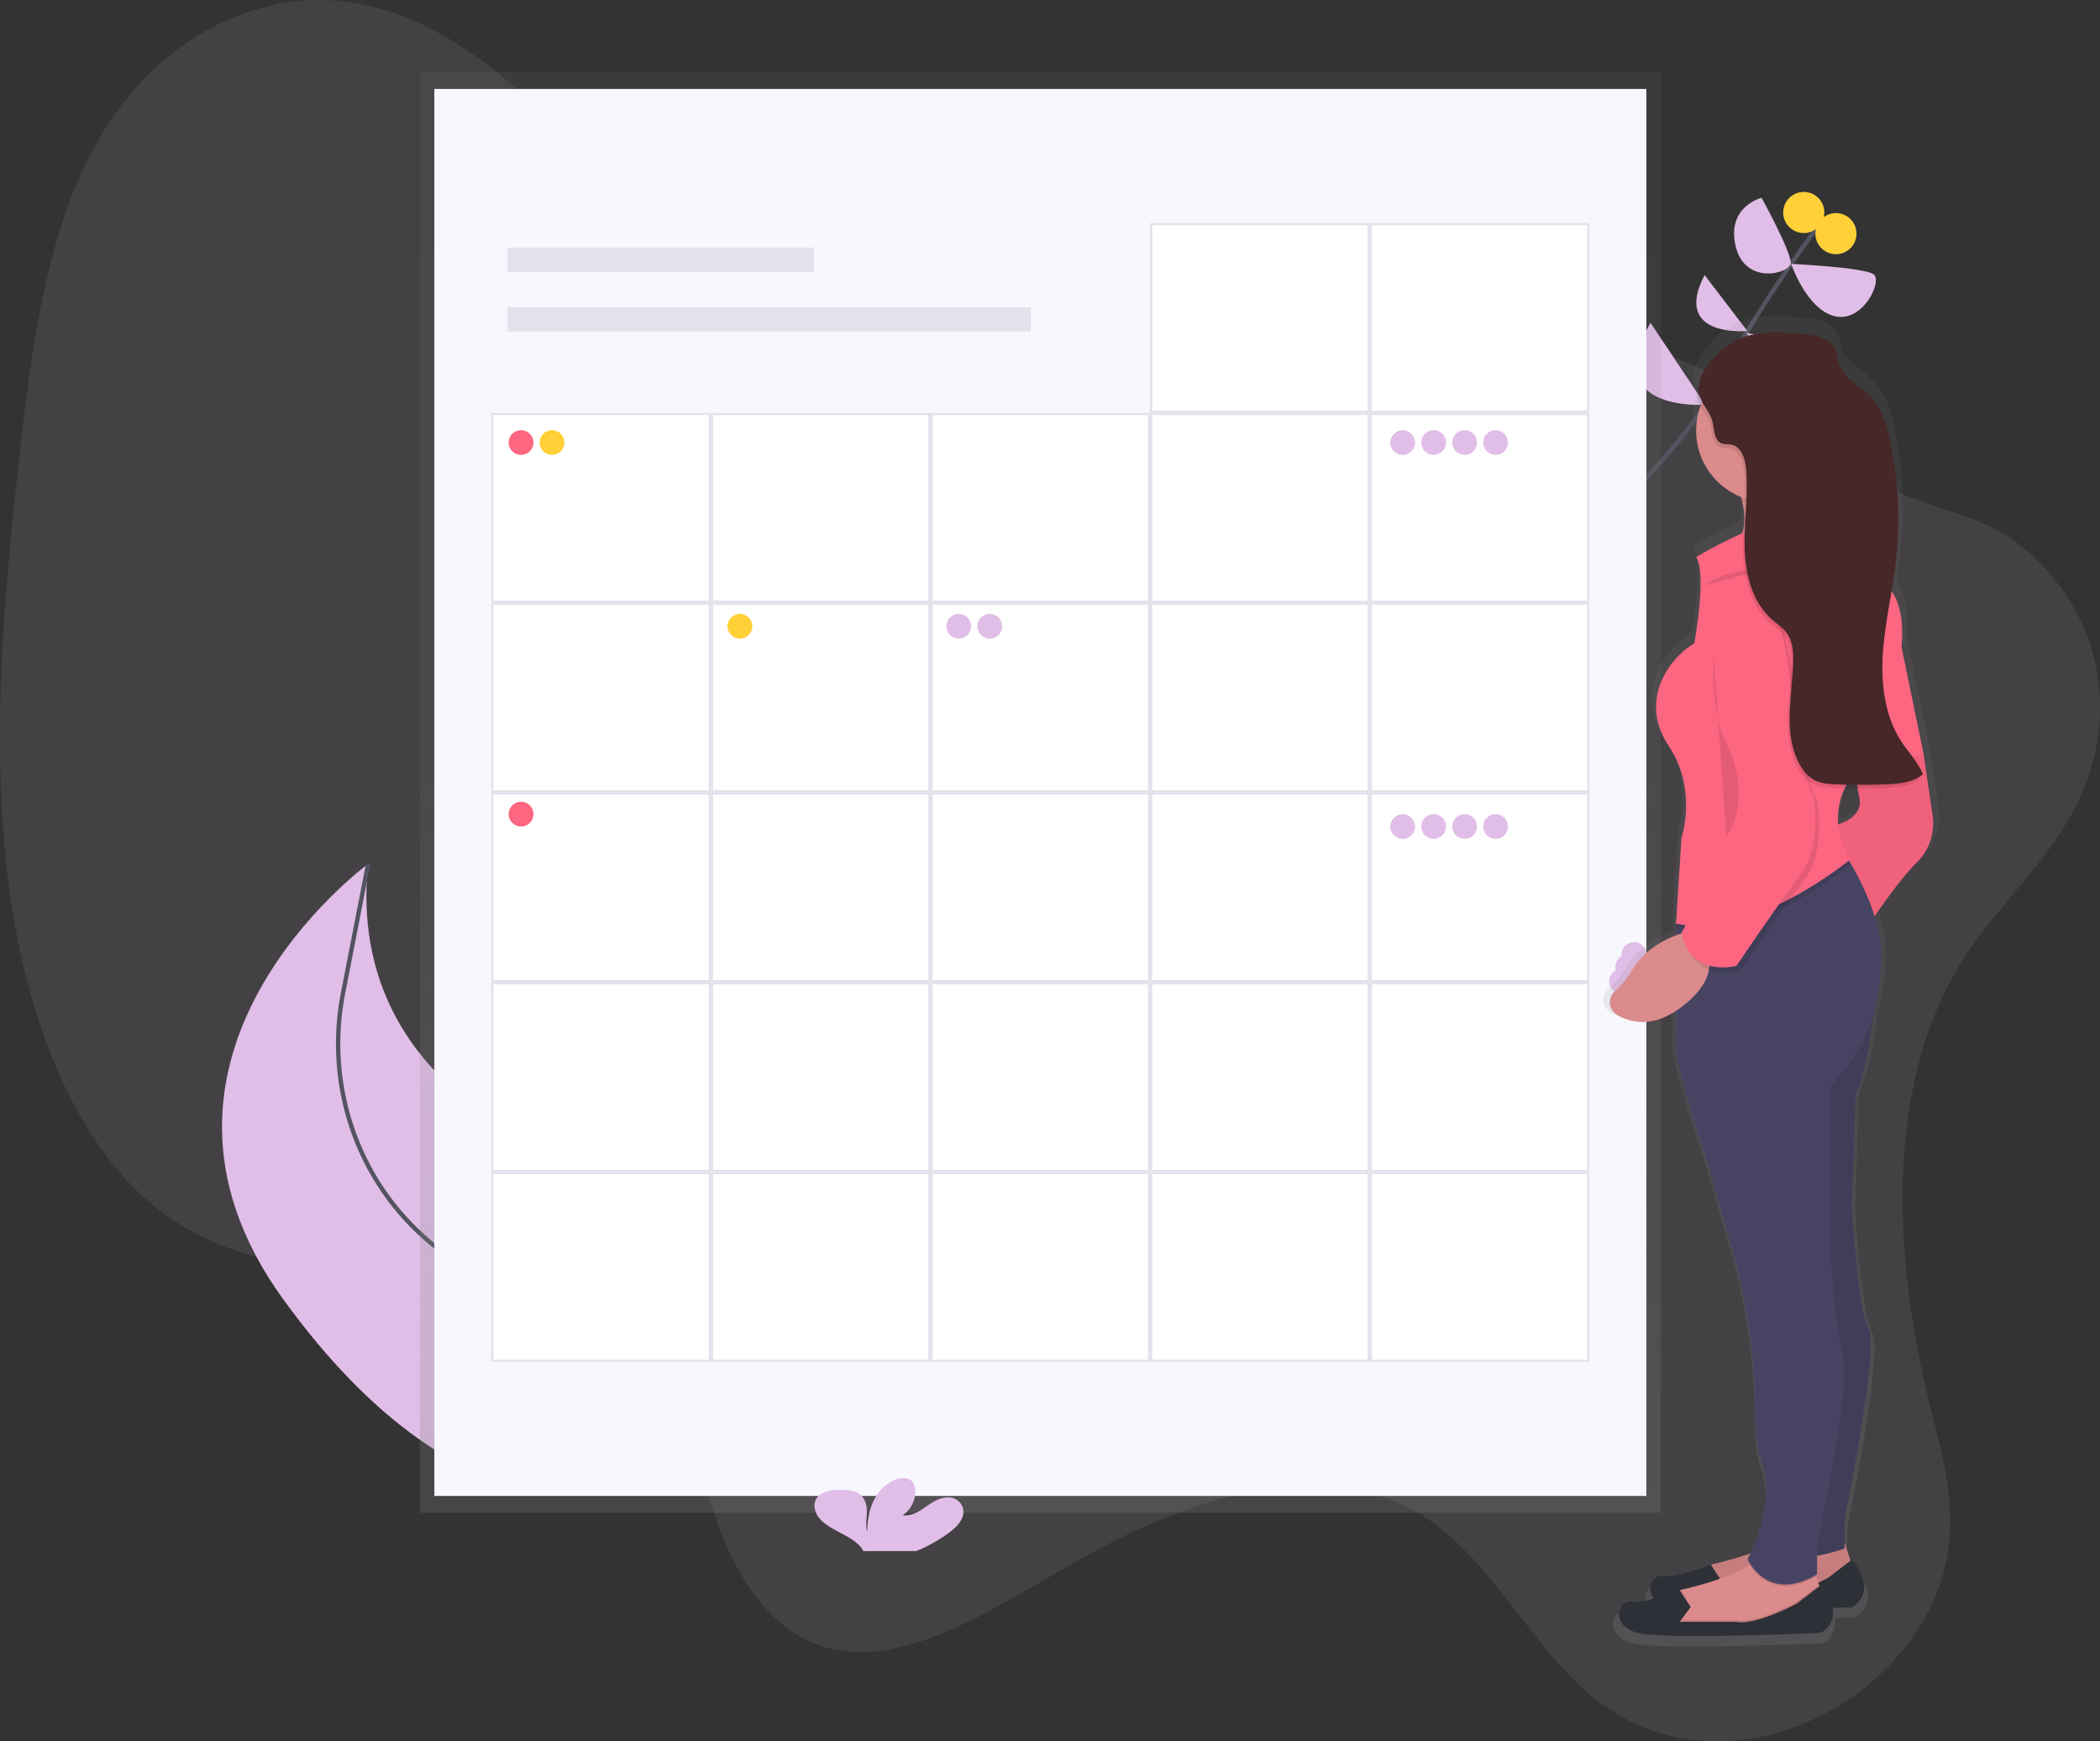 <svg id="53917d2c-59b7-443c-9dc6-ca37ebed1a74" data-name="Layer 1" xmlns="http://www.w3.org/2000/svg" xmlns:xlink="http://www.w3.org/1999/xlink" width="965.64" height="800.81" viewBox="0 0 965.64 800.81"><rect x="0" y="0" width="965.64" height="800.81" fill="#333333" stroke="none"/><defs><linearGradient id="5075b4d4-ce6f-410a-b63e-15cf2dd063e7" x1="478.38" y1="695.72" x2="478.38" y2="33.2" gradientUnits="userSpaceOnUse"><stop offset="0" stop-color="gray" stop-opacity="0.25"/><stop offset="0.54" stop-color="gray" stop-opacity="0.12"/><stop offset="1" stop-color="gray" stop-opacity="0.1"/></linearGradient><linearGradient id="dee71953-6e04-4c93-a054-139b0acb5af5" x1="1834.21" y1="806.87" x2="1834.21" y2="194.98" gradientTransform="matrix(-1, 0, 0, 1, 2766, 0)" xlink:href="#5075b4d4-ce6f-410a-b63e-15cf2dd063e7"/></defs><title>events</title><path d="M1019.06,492.09c-37.09,60-30.14,141.74-13.85,206.19,5.45,21.58,11.73,44.36,7.07,68.51-5.7,29.53-26.48,52.72-47.51,66-38.34,24.15-82.12,23.48-114-1.77-27.53-21.81-45.66-59.85-73.77-80.49-47-34.55-111.54-13.61-167.58,18.68C569.79,792,526.17,821,489.54,804.58c-25.77-11.53-41.84-44.06-49.34-79.46-3.62-17.09-5.81-35.76-14.11-48.78-4.94-7.74-11.73-12.92-18.77-17.17-64.25-38.74-151.18-6.35-213.14-50.22-41.85-29.62-65.64-90.8-73.46-156.22s-1.39-135.42,6.66-204.34c5.73-49,13.48-101.42,39.2-141.27,27.21-42.15,70.1-61,107.38-57s69.65,27.62,97.55,56.49c34.87,36.08,66.32,82.16,111.45,93.8,30.74,7.93,64.31-1.25,97-6.44,54.58-8.68,108.4-6.19,161.84-2.93,51.16,3.12,102.63,7,150.3,25,33.73,12.75,59.62,39.29,91.1,56.55,20.52,11.25,43.67,12.68,62.79,27.68,23.55,18.48,43.93,52.59,34.5,95.71C1071.5,437,1038.74,460.25,1019.06,492.09Z" transform="translate(-117.18 -49.59)" fill="#e1bee7" opacity="0.1"/><path d="M781.67,356.47s101-84.63,123.46-127.3,51.05-79.44,51.05-79.44" transform="translate(-117.18 -49.59)" fill="none" stroke="#535461" stroke-miterlimit="10" stroke-width="2"/><path d="M942.9,245.12l-43.69-9.85S909.52,281.35,942.9,245.12Z" transform="translate(-117.18 -49.59)" fill="#e1bee7"/><path d="M876.14,198.08l25.14,37.65S852.13,239.28,876.14,198.08Z" transform="translate(-117.18 -49.59)" fill="#e1bee7"/><path d="M960.09,209.73l-39.93-7S945.24,240.88,960.09,209.73Z" transform="translate(-117.18 -49.59)" fill="#e1bee7"/><path d="M901,176.08l19.67,25.76S885.85,205.14,901,176.08Z" transform="translate(-117.18 -49.59)" fill="#e1bee7"/><path d="M940.81,170.95s34,1.62,38,4.87-5.07,22.3-18,19.19S940.81,170.95,940.81,170.95Z" transform="translate(-117.18 -49.59)" fill="#e1bee7"/><path d="M927.22,140.56s13.89,25.31,13.37,30.13-21.17,10.23-25.34-8S927.22,140.56,927.22,140.56Z" transform="translate(-117.18 -49.59)" fill="#e1bee7"/><circle cx="963.75" cy="154.12" r="9.49" transform="matrix(0.3, -0.95, 0.95, 0.3, 408.68, 976.78)" fill="#ffd037"/><circle cx="948.9" cy="144.43" r="9.49" transform="matrix(0.3, -0.95, 0.95, 0.3, 407.54, 955.85)" fill="#ffd037"/><path d="M466.64,688.22S482.85,640,380.09,581.87c0,0-104.34-30.43-93.67-134.93,0,0-120.28,88.12-38.89,200.37s151.64,87.75,151.64,87.75Z" transform="translate(-117.18 -49.59)" fill="#e1bee7"/><path d="M435.31,710s-50.14-54.19-98.2-75.14A95.71,95.71,0,0,1,311,617.47c-30.64-28-44-70.25-36.1-111l11.55-59.53" transform="translate(-117.18 -49.59)" fill="none" stroke="#535461" stroke-miterlimit="10" stroke-width="2"/><rect x="193.07" y="33.2" width="570.61" height="662.53" fill="url(#5075b4d4-ce6f-410a-b63e-15cf2dd063e7)"/><rect x="199.72" y="40.91" width="557.32" height="647.09" fill="#f7f7fd"/><rect x="233.38" y="113.85" width="140.89" height="11.22" fill="#e2e2ec"/><rect x="233.38" y="141.28" width="240.63" height="11.22" fill="#e2e2ec"/><rect x="630.36" y="103.13" width="99.99" height="86.28" fill="#fff"/><path d="M847,153.22V238.5H748V153.22h99m1-1H747V239.5H848V152.22Z" transform="translate(-117.18 -49.59)" fill="#e2e2ec"/><rect x="529.37" y="103.13" width="99.99" height="86.28" fill="#fff"/><path d="M746,153.22V238.5h-99V153.22h99m1-1h-101V239.5H747V152.22Z" transform="translate(-117.18 -49.59)" fill="#e2e2ec"/><rect x="630.36" y="190.41" width="99.99" height="86.28" fill="#fff"/><path d="M847,240.5v85.28H748V240.5h99m1-1H747v87.28H848V239.5Z" transform="translate(-117.18 -49.59)" fill="#e2e2ec"/><rect x="529.37" y="190.41" width="99.99" height="86.28" fill="#fff"/><path d="M746,240.5v85.28h-99V240.5h99m1-1h-101v87.28H747V239.5Z" transform="translate(-117.18 -49.59)" fill="#e2e2ec"/><rect x="428.38" y="190.41" width="99.99" height="86.28" fill="#fff"/><path d="M645.05,240.5v85.28h-99V240.5h99m1-1h-101v87.28h101V239.5Z" transform="translate(-117.18 -49.59)" fill="#e2e2ec"/><rect x="327.39" y="190.41" width="99.99" height="86.28" fill="#fff"/><path d="M544.06,240.5v85.28h-99V240.5h99m1-1h-101v87.28h101V239.5Z" transform="translate(-117.18 -49.59)" fill="#e2e2ec"/><rect x="226.4" y="190.41" width="99.99" height="86.28" fill="#fff"/><path d="M443.07,240.5v85.28h-99V240.5h99m1-1h-101v87.28h101V239.5Z" transform="translate(-117.18 -49.59)" fill="#e2e2ec"/><rect x="630.36" y="277.68" width="99.99" height="86.28" fill="#fff"/><path d="M847,327.78v85.28H748V327.78h99m1-1H747v87.28H848V326.78Z" transform="translate(-117.18 -49.59)" fill="#e2e2ec"/><rect x="529.37" y="277.68" width="99.99" height="86.28" fill="#fff"/><path d="M746,327.78v85.28h-99V327.78h99m1-1h-101v87.28H747V326.78Z" transform="translate(-117.18 -49.59)" fill="#e2e2ec"/><rect x="428.38" y="277.68" width="99.99" height="86.28" fill="#fff"/><path d="M645.05,327.78v85.28h-99V327.78h99m1-1h-101v87.28h101V326.78Z" transform="translate(-117.18 -49.59)" fill="#e2e2ec"/><rect x="327.39" y="277.68" width="99.99" height="86.28" fill="#fff"/><path d="M544.06,327.78v85.28h-99V327.78h99m1-1h-101v87.28h101V326.78Z" transform="translate(-117.18 -49.59)" fill="#e2e2ec"/><rect x="226.4" y="277.68" width="99.99" height="86.28" fill="#fff"/><path d="M443.07,327.78v85.28h-99V327.78h99m1-1h-101v87.28h101V326.78Z" transform="translate(-117.18 -49.59)" fill="#e2e2ec"/><rect x="630.36" y="364.96" width="99.99" height="86.28" fill="#fff"/><path d="M847,415.05v85.28H748V415.05h99m1-1H747v87.28H848V414.05Z" transform="translate(-117.18 -49.59)" fill="#e2e2ec"/><rect x="529.37" y="364.96" width="99.99" height="86.28" fill="#fff"/><path d="M746,415.05v85.28h-99V415.05h99m1-1h-101v87.28H747V414.05Z" transform="translate(-117.18 -49.59)" fill="#e2e2ec"/><rect x="428.38" y="364.96" width="99.99" height="86.28" fill="#fff"/><path d="M645.05,415.05v85.28h-99V415.05h99m1-1h-101v87.28h101V414.05Z" transform="translate(-117.18 -49.59)" fill="#e2e2ec"/><rect x="327.39" y="364.96" width="99.99" height="86.28" fill="#fff"/><path d="M544.06,415.05v85.28h-99V415.05h99m1-1h-101v87.28h101V414.05Z" transform="translate(-117.18 -49.59)" fill="#e2e2ec"/><rect x="226.4" y="364.96" width="99.99" height="86.28" fill="#fff"/><path d="M443.07,415.05v85.28h-99V415.05h99m1-1h-101v87.28h101V414.05Z" transform="translate(-117.18 -49.59)" fill="#e2e2ec"/><rect x="630.36" y="452.23" width="99.99" height="86.28" fill="#fff"/><path d="M847,502.33V587.6H748V502.33h99m1-1H747V588.6H848V501.33Z" transform="translate(-117.18 -49.59)" fill="#e2e2ec"/><rect x="529.37" y="452.23" width="99.99" height="86.28" fill="#fff"/><path d="M746,502.33V587.6h-99V502.33h99m1-1h-101V588.6H747V501.33Z" transform="translate(-117.18 -49.59)" fill="#e2e2ec"/><rect x="428.38" y="452.23" width="99.99" height="86.28" fill="#fff"/><path d="M645.05,502.33V587.6h-99V502.33h99m1-1h-101V588.6h101V501.33Z" transform="translate(-117.18 -49.59)" fill="#e2e2ec"/><rect x="327.39" y="452.23" width="99.99" height="86.28" fill="#fff"/><path d="M544.06,502.33V587.6h-99V502.33h99m1-1h-101V588.6h101V501.33Z" transform="translate(-117.18 -49.59)" fill="#e2e2ec"/><rect x="226.4" y="452.23" width="99.99" height="86.28" fill="#fff"/><path d="M443.07,502.33V587.6h-99V502.33h99m1-1h-101V588.6h101V501.33Z" transform="translate(-117.18 -49.59)" fill="#e2e2ec"/><rect x="630.36" y="539.51" width="99.99" height="86.28" fill="#fff"/><path d="M847,589.6v85.28H748V589.6h99m1-1H747v87.28H848V588.6Z" transform="translate(-117.18 -49.59)" fill="#e2e2ec"/><rect x="529.37" y="539.51" width="99.99" height="86.28" fill="#fff"/><path d="M746,589.6v85.28h-99V589.6h99m1-1h-101v87.28H747V588.6Z" transform="translate(-117.18 -49.59)" fill="#e2e2ec"/><rect x="428.38" y="539.51" width="99.99" height="86.28" fill="#fff"/><path d="M645.05,589.6v85.28h-99V589.6h99m1-1h-101v87.28h101V588.6Z" transform="translate(-117.18 -49.59)" fill="#e2e2ec"/><rect x="327.39" y="539.51" width="99.99" height="86.28" fill="#fff"/><path d="M544.06,589.6v85.28h-99V589.6h99m1-1h-101v87.28h101V588.6Z" transform="translate(-117.18 -49.59)" fill="#e2e2ec"/><rect x="226.4" y="539.51" width="99.99" height="86.28" fill="#fff"/><path d="M443.07,589.6v85.28h-99V589.6h99m1-1h-101v87.28h101V588.6Z" transform="translate(-117.18 -49.59)" fill="#e2e2ec"/><path d="M553.6,754.48c2.86-2.17,5.55-4.73,6.38-7.85a6.64,6.64,0,0,0-4.46-8c-4.09-1.28-8.46,1-11.78,3.37s-7.11,5-11.45,4.51c4.49-3.25,6.63-8.52,5.39-13.31a5.16,5.16,0,0,0-1.5-2.7c-2.27-2-6.39-1.13-9.11.43-8.65,5-11.06,14.55-11.11,23.18-.87-3.11-.14-6.35-.16-9.55s-1.09-6.73-4.39-8.45a15.71,15.71,0,0,0-6.7-1.29c-3.89-.12-8.22.2-10.87,2.52-3.3,2.88-2.44,7.72.43,10.89s7.24,5.16,11.25,7.35c3.06,1.67,6.16,3.62,8,6.26a5.68,5.68,0,0,1,.6,1.12h24.37A70.07,70.07,0,0,0,553.6,754.48Z" transform="translate(-117.18 -49.59)" fill="#e1bee7"/><circle cx="239.59" cy="203.53" r="5.7" fill="#fc6681"/><circle cx="253.83" cy="203.53" r="5.7" fill="#ffd037"/><circle cx="440.87" cy="288.03" r="5.7" fill="#e1bee7"/><circle cx="455.12" cy="288.03" r="5.7" fill="#e1bee7"/><circle cx="745.64" cy="451.33" r="5.7" fill="#e1bee7"/><circle cx="748.49" cy="444.69" r="5.7" fill="#e1bee7"/><circle cx="751.34" cy="438.99" r="5.7" fill="#e1bee7"/><circle cx="645" cy="203.53" r="5.7" fill="#e1bee7"/><circle cx="659.24" cy="203.53" r="5.7" fill="#e1bee7"/><circle cx="673.49" cy="203.53" r="5.7" fill="#e1bee7"/><circle cx="687.73" cy="203.53" r="5.7" fill="#e1bee7"/><circle cx="645" cy="380.12" r="5.7" fill="#e1bee7"/><circle cx="659.24" cy="380.12" r="5.7" fill="#e1bee7"/><circle cx="673.49" cy="380.12" r="5.7" fill="#e1bee7"/><circle cx="687.73" cy="380.12" r="5.7" fill="#e1bee7"/><circle cx="340.23" cy="288.03" r="5.7" fill="#ffd037"/><circle cx="239.59" cy="374.43" r="5.7" fill="#fc6681"/><path d="M857.9,515.22c6.25,3.69,16,6.09,28.35-1.84l-.12,17.56c.88,12,15.77,55.91,15.77,55.91l10.5,36.1a282.47,282.47,0,0,1,11.54,78.53c0,8.81.82,17.89,3.35,24.72,5.59,15.11-2.2,34.58-5.58,41.83a175.68,175.68,0,0,1-17.33,4.88,11.84,11.84,0,0,0-1.55.47l-.07-.1S887,779.53,880,778.67c-5.22-.64-8.49,5.87-4.4,10.66-3.86,1-7.82,1.71-10.49,1.38-7-.86-10.51,11.18,2.63,14.62s87.59,0,87.59,0a10.56,10.56,0,0,0,5.6-11.66c5.72-.22,9.29-.39,9.29-.39s13.14-6,0-22.37l-.7.53-2.81-8.27V752s16.64-80,11.39-89.46-7.88-57.63-7.88-57.63L972,552.44c4.75-9.8,7.18-25.16,8.41-37.17a78.87,78.87,0,0,0,3.36-17.63c.21-2.82.38-5.78.49-8.85A59.33,59.33,0,0,0,981,469c5-7.2,13.13-18.33,19.84-24.91,10.51-10.32,7.88-22.37,7.88-22.37l-4.38-29.25-10.51-49.89c1.32-13.84-1.57-21.81-4.76-26.31.76-4.47,1.47-8.94,2-13.43A171.87,171.87,0,0,0,988,244.36c-1.52-6.69-3.59-13.55-8.28-18.62-5.31-5.74-13.93-9.24-15.91-16.76-.49-1.87-.51-3.86-1.22-5.66-1.92-4.92-8-6.71-13.32-7.35-9.48-1.15-23.19-2-32.3,1.7-6.36,2.6-15.12,9.76-18.6,17.44-2,3.53-2.93,7.24-2.08,10.73a14.71,14.71,0,0,0,1.51,3.67A33,33,0,0,0,895.76,241a33.56,33.56,0,0,0,21.42,31.13c.21.66.4,1.31.56,1.95a33.42,33.42,0,0,1,.86,4.69c-.17,3-.36,6.09-.5,9.14q-.15.63-.32,1.24a225.38,225.38,0,0,0-22,11.22c5.26,7.74-.88,40.43-.88,40.43-13.14,7.74-26.28,27.53-12.26,48.17s6.13,43,6.13,43l-2.19,33.63h0v.06l-.44,6.73.17,0-.17,2.55.38.07,0,2.74c-6.15,2.26-15.14,6.82-20.5,15.25a53.81,53.81,0,0,1-9.17,11.25A6.76,6.76,0,0,0,857.9,515.22Zm105.76-89.36a32,32,0,0,1,3.11-16.92q3.09.06,6.19.07c.21,1.45.46,2.83.76,4.09C975.5,420.68,968.39,424.31,963.65,425.85Z" transform="translate(-117.18 -49.59)" fill="url(#dee71953-6e04-4c93-a054-139b0acb5af5)"/><path d="M965.39,759.25l3.37,10.11-11,11-36.24,8.43-26.13-2.53,1.69-9.27h0a11.18,11.18,0,0,1,8.3-8.17c10.74-2.52,31.22-8.28,35.52-16.27Z" transform="translate(-117.18 -49.59)" fill="#db8b8b"/><path d="M965.39,759.25l3.37,10.11-11,11-36.24,8.43-26.13-2.53,1.69-9.27h0a11.18,11.18,0,0,1,8.3-8.17c10.74-2.52,31.22-8.28,35.52-16.27Z" transform="translate(-117.18 -49.59)" opacity="0.1"/><path d="M903.86,783.69l5.06-6.74-5.06-7.81s-15.17,6.12-21.91,5.28-10.11,11,2.53,14.33,84.28,0,84.28,0,12.64-5.9,0-21.91l-11,8.43s-18.54,10.11-27.81,8.43Z" transform="translate(-117.18 -49.59)" fill="#2e3037"/><path d="M881.1,798l26.13,2.53,36.24-8.43,11-11-.89-2.68-1.26-3.76L951.06,771l-24.44-6.74a15.14,15.14,0,0,1-5,5c-7.94,5.43-22.2,9.35-30.57,11.31a8.77,8.77,0,0,0-1,.31,11.14,11.14,0,0,0-7.26,7.86Z" transform="translate(-117.18 -49.59)" fill="#db8b8b"/><path d="M881.1,798l26.13,2.53,36.24-8.43,11-11-.89-2.68-10.06,7.74s-18.54,10.11-27.81,8.43H889.53l5.06-6.74-4.54-7a11.14,11.14,0,0,0-7.26,7.86Z" transform="translate(-117.18 -49.59)" opacity="0.1"/><path d="M889.53,795.49l5.06-6.74-5.06-7.81s-15.17,6.12-21.91,5.28-10.11,11,2.53,14.33,84.28,0,84.28,0,12.64-5.9,0-21.91l-11,8.43s-18.54,10.11-27.81,8.43Z" transform="translate(-117.18 -49.59)" fill="#2e3037"/><path d="M910.6,306.66s40.46,4.21,34.56-12.64a30.34,30.34,0,0,1-1.25-14.88A41.25,41.25,0,0,1,951.06,262l-37.93,5.9a47.5,47.5,0,0,1,5.14,12.18C922.79,297.95,910.6,306.66,910.6,306.66Z" transform="translate(-117.18 -49.59)" fill="#db8b8b"/><path d="M979.71,498.82s-.84,36.24-9.27,53.94l-1.69,51.41s2.53,47.2,7.59,56.47-11,87.65-11,87.65v13.49s-27,10.11-34.56-1.69l7.59-100.3L935,520.73Z" transform="translate(-117.18 -49.59)" fill="#474463"/><path d="M979.71,498.82s-.84,36.24-9.27,53.94l-1.69,51.41s2.53,47.2,7.59,56.47-11,87.65-11,87.65v13.49s-27,10.11-34.56-1.69l7.59-100.3L935,520.73Z" transform="translate(-117.18 -49.59)" opacity="0.1"/><path d="M996.57,382.51l5.06,13.49,4.21,28.66a25.35,25.35,0,0,1-7.59,21.91c-10.11,10.11-23.6,31.18-23.6,31.18l-16-48s16-2.53,13.49-13.49S970.44,385,970.44,385Z" transform="translate(-117.18 -49.59)" fill="#fc6681"/><path d="M996.57,382.51l5.06,13.49,4.21,28.66a25.35,25.35,0,0,1-7.59,21.91c-10.11,10.11-23.6,31.18-23.6,31.18l-16-48s16-2.53,13.49-13.49S970.44,385,970.44,385Z" transform="translate(-117.18 -49.59)" opacity="0.05"/><path d="M921.66,769.27c10.81,17,27.64,7.37,30.62,5.45L951.06,771l-24.44-6.74A15.14,15.14,0,0,1,921.66,769.27Z" transform="translate(-117.18 -49.59)" opacity="0.1"/><path d="M887.85,531.69c.84,11.8,15.17,54.78,15.17,54.78l10.11,35.37a281.44,281.44,0,0,1,11.11,76.94c0,8.63.79,17.53,3.23,24.22,6.74,18.54-6.74,43.83-6.74,43.83,11.8,21.07,32,6.74,32,6.74V760.09s16-73.33,11.8-87.65-5.9-53.1-5.9-53.1v-70a79.38,79.38,0,0,0,23.13-50.32c.2-2.76.36-5.66.47-8.67.68-19-12.32-41.31-17.4-49.25-1.22-1.92-2-3-2-3l-74.42,29.52-.17.07,0,2.88,0,6.37Z" transform="translate(-117.18 -49.59)" fill="#474463"/><path d="M913.13,267.89a47.5,47.5,0,0,1,5.14,12.18,33,33,0,0,0,25.64-.94A41.25,41.25,0,0,1,951.06,262Z" transform="translate(-117.18 -49.59)" opacity="0.1"/><circle cx="812.81" cy="198.06" r="32.87" fill="#db8b8b"/><path d="M887.85,476.91l.36.07c35.34,7.27,79.71-29.57,79.71-29.57a43.68,43.68,0,0,1-3.07-6.27c-1.22-1.92-2-3-2-3l-74.42,29.52-.19,2.95Z" transform="translate(-117.18 -49.59)" opacity="0.1"/><path d="M897.12,305.81s47.2-28.66,62.37-16.86l21.07,27s13.49,4.21,11,31.18L1001.63,396l-30.34,7.59s-17.7,16.86-3.37,41.3c0,0-44.67,37.08-80.07,29.5l2.53-39.61s7.59-21.91-5.9-42.14-.84-39.61,11.8-47.2C896.28,345.43,902.17,313.4,897.12,305.81Z" transform="translate(-117.18 -49.59)" fill="#fc6681"/><path d="M894.59,477.75s-17.7,3.37-26.13,16.86a52.53,52.53,0,0,1-8.82,11,6.69,6.69,0,0,0,1,10.66c6.69,4,17.6,6.49,31.38-4.83C915.66,492.08,894.59,477.75,894.59,477.75Z" transform="translate(-117.18 -49.59)" fill="#db8b8b"/><path d="M920.72,321.83s16.86-1.69,21.07,42.14,11,53.94,11,53.94,4.21,22.76-5.9,36.24-29.5,42.14-29.5,42.14-21.07,5.9-25.28-15.17l26.13-48.88s4.21-16.86-5.9-28.66S894.59,313.4,920.72,321.83Z" transform="translate(-117.18 -49.59)" opacity="0.1"/><path d="M919,319.3s16.86-1.69,21.07,42.14,11,53.94,11,53.94,4.21,22.76-5.9,36.24-29.5,42.14-29.5,42.14-21.07,5.9-25.28-15.17l26.13-48.88s4.21-16.86-5.9-28.66S892.9,310.87,919,319.3Z" transform="translate(-117.18 -49.59)" fill="#fc6681"/><path d="M905.12,350.9S903.44,377,911,391.36s7.59,32.87,0,43" transform="translate(-117.18 -49.59)" opacity="0.1"/><path d="M900.91,318.88s6.74-6.74,26.13-7.59,27.81-6.74,27.81-6.74" transform="translate(-117.18 -49.59)" opacity="0.1"/><path d="M947.79,205.18c5.12.63,11,2.39,12.82,7.2.68,1.77.7,3.72,1.17,5.55,1.91,7.36,10.2,10.79,15.31,16.42,4.51,5,6.5,11.69,8,18.24a171.4,171.4,0,0,1,3,57.26c-1.64,14-5,27.74-5.94,41.78s.78,28.81,8.45,40.61c3.3,5.07,7.66,9.53,10,15.11-4.83,3.92-11.5,4.48-17.73,4.69q-10.87.37-21.75,0c-3.8-.13-7.77-.38-11.05-2.3a17.06,17.06,0,0,1-5.8-6.23c-4.15-7-5.19-15.5-5-23.66s1.47-16.28,1.62-24.45c.08-4.45-.27-9.18-2.83-12.82-1.85-2.63-4.66-4.4-7.06-6.53-9-8-12.12-20.82-12.42-32.87s1.69-24.12.67-36.13c-.4-4.7-2.16-10.35-6.78-11.26-1.46-.29-3,0-4.4-.56-3.71-1.43-3.35-6.66-4.41-10.49-1.19-4.3-4.86-7.62-5.89-12-2.43-10.2,10.55-22.37,19.06-25.92C925.48,203.2,938.67,204.06,947.79,205.18Z" transform="translate(-117.18 -49.59)" opacity="0.1"/><path d="M948.63,203.5c5.12.63,11,2.39,12.82,7.2.68,1.77.7,3.72,1.17,5.55,1.91,7.36,10.2,10.79,15.31,16.42,4.51,5,6.5,11.69,8,18.24a171.4,171.4,0,0,1,3,57.26c-1.64,14-5,27.74-5.94,41.78s.78,28.81,8.45,40.61c3.3,5.07,7.66,9.53,10,15.11-4.83,3.92-11.5,4.48-17.73,4.69q-10.87.37-21.75,0c-3.8-.13-7.77-.38-11.05-2.3a17.06,17.06,0,0,1-5.8-6.23c-4.15-7-5.19-15.5-5-23.66s1.47-16.28,1.62-24.45c.08-4.45-.27-9.18-2.83-12.82-1.85-2.63-4.66-4.4-7.06-6.53-9-8-12.12-20.82-12.42-32.87s1.69-24.12.67-36.13c-.4-4.7-2.16-10.35-6.78-11.26-1.46-.29-3,0-4.4-.56-3.71-1.43-3.35-6.66-4.41-10.49-1.19-4.3-4.86-7.62-5.89-12-2.43-10.2,10.55-22.37,19.06-25.92C926.32,201.51,939.51,202.37,948.63,203.5Z" transform="translate(-117.18 -49.59)" fill="#472727"/></svg>